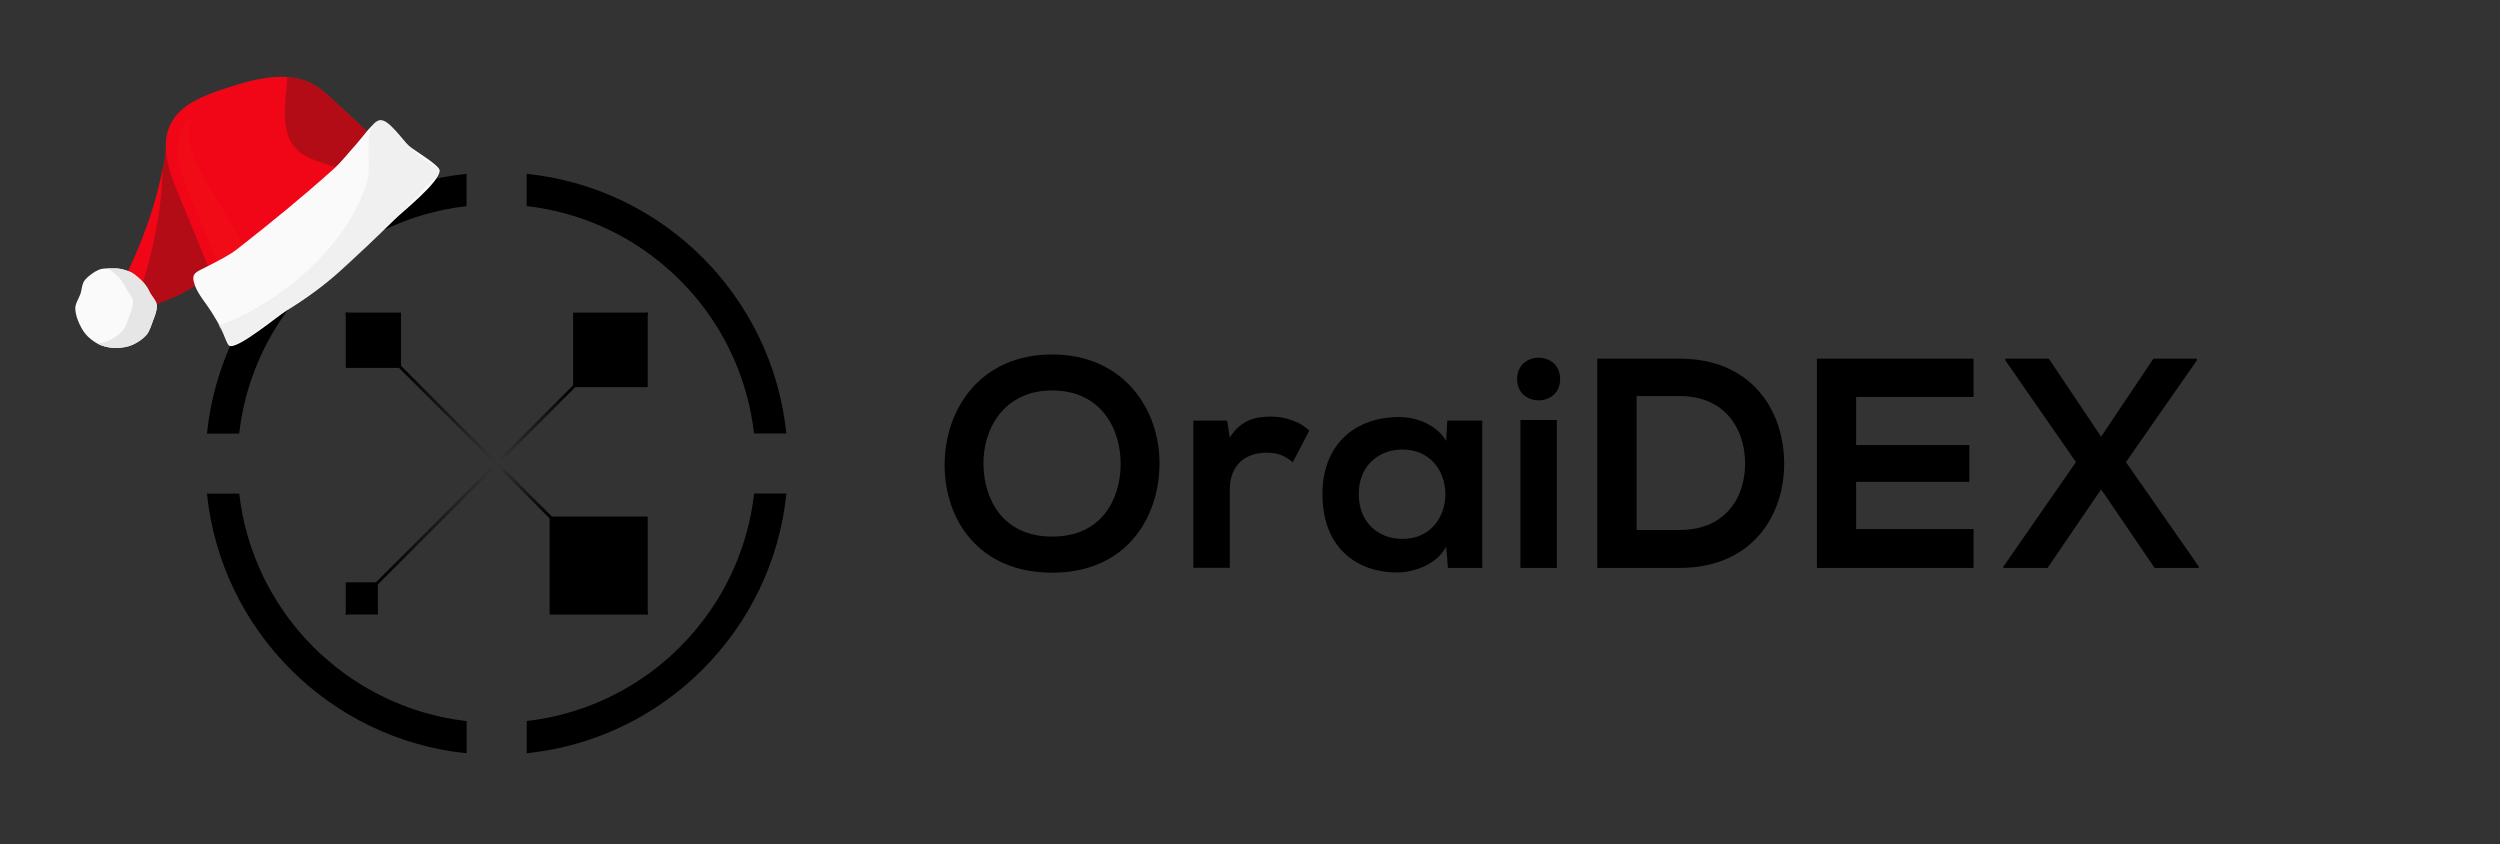 <svg width="151" height="51" viewBox="0 0 151 51" fill="none" xmlns="http://www.w3.org/2000/svg">
<rect x="0" y="0" width="151" height="51" fill="#333333" stroke="none"/>
<g clip-path="url(#clip0_14401_99536)">
<path d="M12.5 26.188H14.445C14.498 25.736 14.569 25.289 14.659 24.841C14.864 23.838 15.173 22.849 15.568 21.907C15.958 20.979 16.443 20.085 17.009 19.248C17.57 18.415 18.212 17.635 18.921 16.926C19.629 16.218 20.409 15.571 21.242 15.014C22.079 14.448 22.973 13.963 23.9 13.573C24.842 13.178 25.831 12.869 26.835 12.664C27.277 12.574 27.724 12.503 28.181 12.45V10.5C19.919 11.347 13.347 17.921 12.5 26.188ZM45.55 29.812C45.498 30.264 45.426 30.711 45.336 31.159C45.132 32.162 44.822 33.151 44.428 34.093C44.038 35.021 43.553 35.915 42.986 36.752C42.425 37.585 41.783 38.365 41.075 39.074C40.366 39.782 39.586 40.429 38.754 40.986C37.916 41.552 37.022 42.037 36.095 42.427C35.153 42.822 34.164 43.131 33.16 43.336C32.718 43.426 32.271 43.497 31.814 43.55V45.495C40.081 44.648 46.653 38.075 47.5 29.808H45.55V29.812ZM23.905 42.427C22.978 42.037 22.084 41.552 21.246 40.986C20.414 40.425 19.634 39.782 18.925 39.074C18.217 38.365 17.57 37.585 17.014 36.752C16.448 35.915 15.962 35.021 15.572 34.093C15.178 33.151 14.868 32.162 14.664 31.159C14.574 30.716 14.502 30.269 14.45 29.812H12.5C13.347 38.08 19.919 44.653 28.186 45.5V43.554C27.734 43.502 27.287 43.431 26.84 43.34C25.836 43.136 24.847 42.827 23.905 42.427ZM31.81 10.5V12.445C32.261 12.498 32.709 12.569 33.156 12.66C34.159 12.864 35.148 13.173 36.09 13.568C37.018 13.958 37.912 14.443 38.749 15.009C39.581 15.571 40.361 16.213 41.07 16.922C41.778 17.63 42.425 18.41 42.982 19.243C43.548 20.08 44.033 20.974 44.423 21.902C44.818 22.844 45.127 23.833 45.331 24.837C45.422 25.279 45.493 25.726 45.545 26.183H47.495C46.649 17.921 40.081 11.347 31.81 10.5Z" fill="black"/>
<path d="M24.222 18.881H20.883V22.221H24.222V18.881Z" fill="black"/>
<path d="M39.121 18.881H34.617V23.386H39.121V18.881Z" fill="black"/>
<path d="M39.121 31.197V37.119H33.195V31.197H39.121Z" fill="black"/>
<path d="M22.823 35.173H20.883V37.114H22.823V35.173Z" fill="black"/>
<path d="M30 28.124L21.006 37.119H20.883V36.995L29.877 28L30 28.124Z" fill="url(#paint0_linear_14401_99536)"/>
<path d="M39.13 18.881V19.005L34.745 23.386L30.136 28L30.008 27.872L34.626 23.262L39.002 18.881H39.13Z" fill="url(#paint1_linear_14401_99536)"/>
<path d="M30 27.872L29.877 28L20.883 19.005V18.881H21.006L30 27.872Z" fill="url(#paint2_linear_14401_99536)"/>
<path d="M39.13 36.995V37.119H39.002L30.008 28.124L30.136 28L39.13 36.995Z" fill="url(#paint3_linear_14401_99536)"/>
<path d="M70.035 28.057C70.001 31.323 67.995 34.59 63.555 34.59C59.115 34.59 57.055 31.397 57.055 28.07C57.055 24.744 59.188 21.41 63.555 21.41C67.901 21.417 70.068 24.757 70.035 28.057ZM59.401 28.11C59.455 30.183 60.575 32.41 63.555 32.41C66.535 32.41 67.655 30.17 67.688 28.097C67.721 25.963 66.535 23.584 63.555 23.584C60.575 23.584 59.348 25.983 59.401 28.11Z" fill="black"/>
<path d="M74.118 25.403L74.278 26.43C74.965 25.33 75.885 25.163 76.785 25.163C77.705 25.163 78.591 25.523 79.078 26.01L78.085 27.923C77.632 27.543 77.218 27.343 76.498 27.343C75.345 27.343 74.278 27.956 74.278 29.603V34.296H72.078V25.403H74.118Z" fill="black"/>
<path d="M87.415 25.404H89.528V34.304H87.455L87.348 33.004C86.842 34.05 85.455 34.557 84.462 34.577C81.828 34.597 79.875 32.971 79.875 29.851C79.875 26.784 81.915 25.177 84.515 25.191C85.708 25.191 86.842 25.75 87.348 26.637L87.415 25.404ZM82.068 29.844C82.068 31.544 83.242 32.55 84.702 32.55C88.168 32.55 88.168 27.151 84.702 27.151C83.242 27.157 82.068 28.151 82.068 29.844Z" fill="black"/>
<path d="M94.233 22.896C94.233 24.61 91.633 24.61 91.633 22.896C91.633 21.176 94.233 21.176 94.233 22.896ZM91.833 25.37V34.303H94.033V25.37H91.833Z" fill="black"/>
<path d="M107.763 27.876C107.817 31.07 105.87 34.303 101.443 34.303C99.89 34.303 98.03 34.303 96.477 34.303V21.663C98.03 21.663 99.89 21.663 101.443 21.663C105.783 21.663 107.71 24.756 107.763 27.876ZM98.85 32.01H101.45C104.323 32.01 105.457 29.916 105.403 27.856C105.35 25.89 104.197 23.923 101.45 23.923H98.85V32.01Z" fill="black"/>
<path d="M119.202 34.303H109.742C109.742 30.096 109.742 25.87 109.742 21.663H119.202V23.976H112.109V26.883H118.949V29.103H112.109V31.956H119.202V34.303Z" fill="black"/>
<path d="M130.067 21.663H132.687V21.77L128.407 27.91L132.813 34.23V34.303H130.14L126.907 29.556L123.673 34.303H121V34.23L125.387 27.91L121.127 21.77V21.663H123.747L126.907 26.376L130.067 21.663Z" fill="black"/>
</g>
<g clip-path="url(#clip1_14401_99536)">
<path d="M10.154 7.803C9.853 11.762 8.393 15.437 6.423 18.883C8.397 18.905 11.209 17.988 12.602 16.59C13.996 15.193 14.566 13.56 14.539 11.585L10.152 7.802L10.154 7.803Z" fill="#B40C17"/>
<path d="M20.08 6.003C19.749 5.698 19.413 5.389 19.024 5.158C17.413 4.196 15.361 4.762 13.578 5.349C12.299 5.772 10.891 6.301 10.297 7.509C9.661 8.8 10.207 10.333 10.752 11.662C11.463 13.389 12.174 15.113 12.884 16.84L15.242 17.856C18.609 15.637 21.648 12.924 24.235 9.833C22.849 8.558 21.464 7.281 20.078 6.007L20.08 6.003Z" fill="#F00616"/>
<path d="M15.673 16.373C14.662 14.676 13.652 12.981 12.642 11.284C11.864 9.978 11.057 8.459 11.52 7.012C11.304 7.222 11.121 7.462 10.984 7.74C10.383 8.959 10.898 10.407 11.415 11.665C12.086 13.296 12.758 14.926 13.429 16.557L15.658 17.516C16.064 17.248 16.465 16.973 16.861 16.69L15.672 16.374L15.673 16.373Z" fill="#F41A1A" fill-opacity="0.3"/>
<path d="M20.081 6.003C19.75 5.698 19.413 5.389 19.025 5.158C18.506 4.848 17.939 4.698 17.351 4.654C17.318 5.064 17.285 5.478 17.253 5.888C17.167 6.956 17.126 8.157 17.846 8.949C18.307 9.458 18.995 9.687 19.65 9.897C20.832 10.274 22.014 10.649 23.196 11.027C23.551 10.635 23.897 10.235 24.238 9.829C22.851 8.554 21.466 7.277 20.081 6.003Z" fill="#B40C17"/>
<path d="M26.555 10.296C26.562 11.013 24.312 12.781 23.763 13.323C22.731 14.337 21.688 15.31 20.626 16.29C19.644 17.195 18.476 18.048 17.34 18.736C16.794 19.066 14.265 21.193 13.834 20.871C13.69 20.763 13.474 20.061 13.376 19.878C13.198 19.544 12.977 19.165 12.773 18.841C12.45 18.33 11.95 17.762 11.76 17.206C11.514 16.48 11.818 16.46 12.553 16.074C13.187 15.742 13.784 15.467 14.352 15.025C16.316 13.492 18.247 11.914 20.104 10.251C20.64 9.771 21.029 9.245 21.511 8.72C21.789 8.419 22.566 7.311 22.938 7.263C23.491 7.195 24.337 8.49 24.704 8.813C25.035 9.102 26.548 9.975 26.552 10.296L26.555 10.296Z" fill="#FAFAFA"/>
<path d="M25.956 9.838C25.322 9.502 24.619 8.772 24.13 8.265C23.822 7.944 23.461 7.202 22.945 7.267C21.87 7.4 22.448 10.007 22.201 10.869C21.059 14.85 16.964 18.284 13.205 19.674C13.829 20.586 13.677 21.245 14.778 20.506C15.45 20.055 16.072 19.537 16.766 19.106C18.065 18.3 19.346 17.419 20.501 16.407C21.661 15.39 22.748 14.32 23.85 13.242C24.456 12.651 25.007 12.02 25.594 11.414C26.246 10.74 26.998 10.393 25.953 9.84L25.956 9.838Z" fill="#E6E6E6" fill-opacity="0.5"/>
<path d="M9.827 10.194C9.233 13.253 7.99 16.14 6.422 18.883C6.927 18.889 7.486 18.833 8.061 18.723C9.079 15.963 9.755 13.116 9.827 10.194Z" fill="#F00616"/>
<path d="M9.025 17.615C8.89 17.32 8.728 17.111 8.504 16.904C8.271 16.689 8.068 16.494 7.774 16.386C7.482 16.278 7.195 16.198 6.879 16.21C6.574 16.223 6.228 16.174 5.933 16.309C5.638 16.445 5.361 16.657 5.153 16.882C4.938 17.116 4.955 17.486 4.848 17.78C4.741 18.074 4.536 18.342 4.547 18.658C4.56 18.963 4.662 19.27 4.798 19.565C4.934 19.86 5.1 20.137 5.325 20.345C5.559 20.56 5.832 20.754 6.124 20.862C6.417 20.971 6.752 21.031 7.069 21.018C7.375 21.005 7.719 20.959 8.014 20.824C8.309 20.688 8.606 20.491 8.815 20.267C9.03 20.034 9.122 19.69 9.231 19.398C9.339 19.106 9.486 18.783 9.473 18.466C9.461 18.161 9.162 17.911 9.025 17.617L9.025 17.615Z" fill="#FAFAFA"/>
<path d="M9.024 17.615C8.888 17.32 8.726 17.111 8.502 16.904C8.269 16.689 8.066 16.493 7.772 16.386C7.48 16.278 7.193 16.198 6.877 16.21C6.757 16.215 6.631 16.211 6.504 16.211C6.713 16.322 6.88 16.481 7.066 16.65C7.291 16.858 7.451 17.066 7.587 17.361C7.723 17.656 8.022 17.904 8.035 18.21C8.048 18.527 7.899 18.848 7.792 19.142C7.685 19.435 7.59 19.778 7.377 20.011C7.169 20.236 6.871 20.431 6.577 20.569C6.358 20.669 6.114 20.721 5.877 20.746C5.957 20.791 6.04 20.829 6.123 20.86C6.415 20.968 6.751 21.028 7.068 21.015C7.373 21.003 7.718 20.957 8.013 20.821C8.308 20.685 8.604 20.488 8.813 20.265C9.029 20.031 9.121 19.688 9.229 19.395C9.337 19.103 9.485 18.78 9.472 18.463C9.459 18.158 9.161 17.909 9.024 17.615Z" fill="#E6E6E6"/>
</g>
<defs>
<linearGradient id="paint0_linear_14401_99536" x1="29.939" y1="28.063" x2="22.799" y2="35.202" gradientUnits="userSpaceOnUse">
<stop stop-opacity="0"/>
<stop offset="1"/>
</linearGradient>
<linearGradient id="paint1_linear_14401_99536" x1="30.073" y1="27.937" x2="34.604" y2="23.406" gradientUnits="userSpaceOnUse">
<stop offset="0.018" stop-opacity="0"/>
<stop offset="1"/>
</linearGradient>
<linearGradient id="paint2_linear_14401_99536" x1="29.899" y1="27.897" x2="24.197" y2="22.196" gradientUnits="userSpaceOnUse">
<stop stop-opacity="0"/>
<stop offset="1"/>
</linearGradient>
<linearGradient id="paint3_linear_14401_99536" x1="30.053" y1="28.044" x2="33.311" y2="31.301" gradientUnits="userSpaceOnUse">
<stop stop-opacity="0"/>
<stop offset="0.981"/>
</linearGradient>
<clipPath id="clip0_14401_99536">
<rect width="125" height="35" fill="white" transform="translate(11.5 10.5)"/>
</clipPath>
<clipPath id="clip1_14401_99536">
<rect width="22.772" height="13.62" fill="white" transform="translate(0.9 15.11) rotate(-40.074)"/>
</clipPath>
</defs>
</svg>
